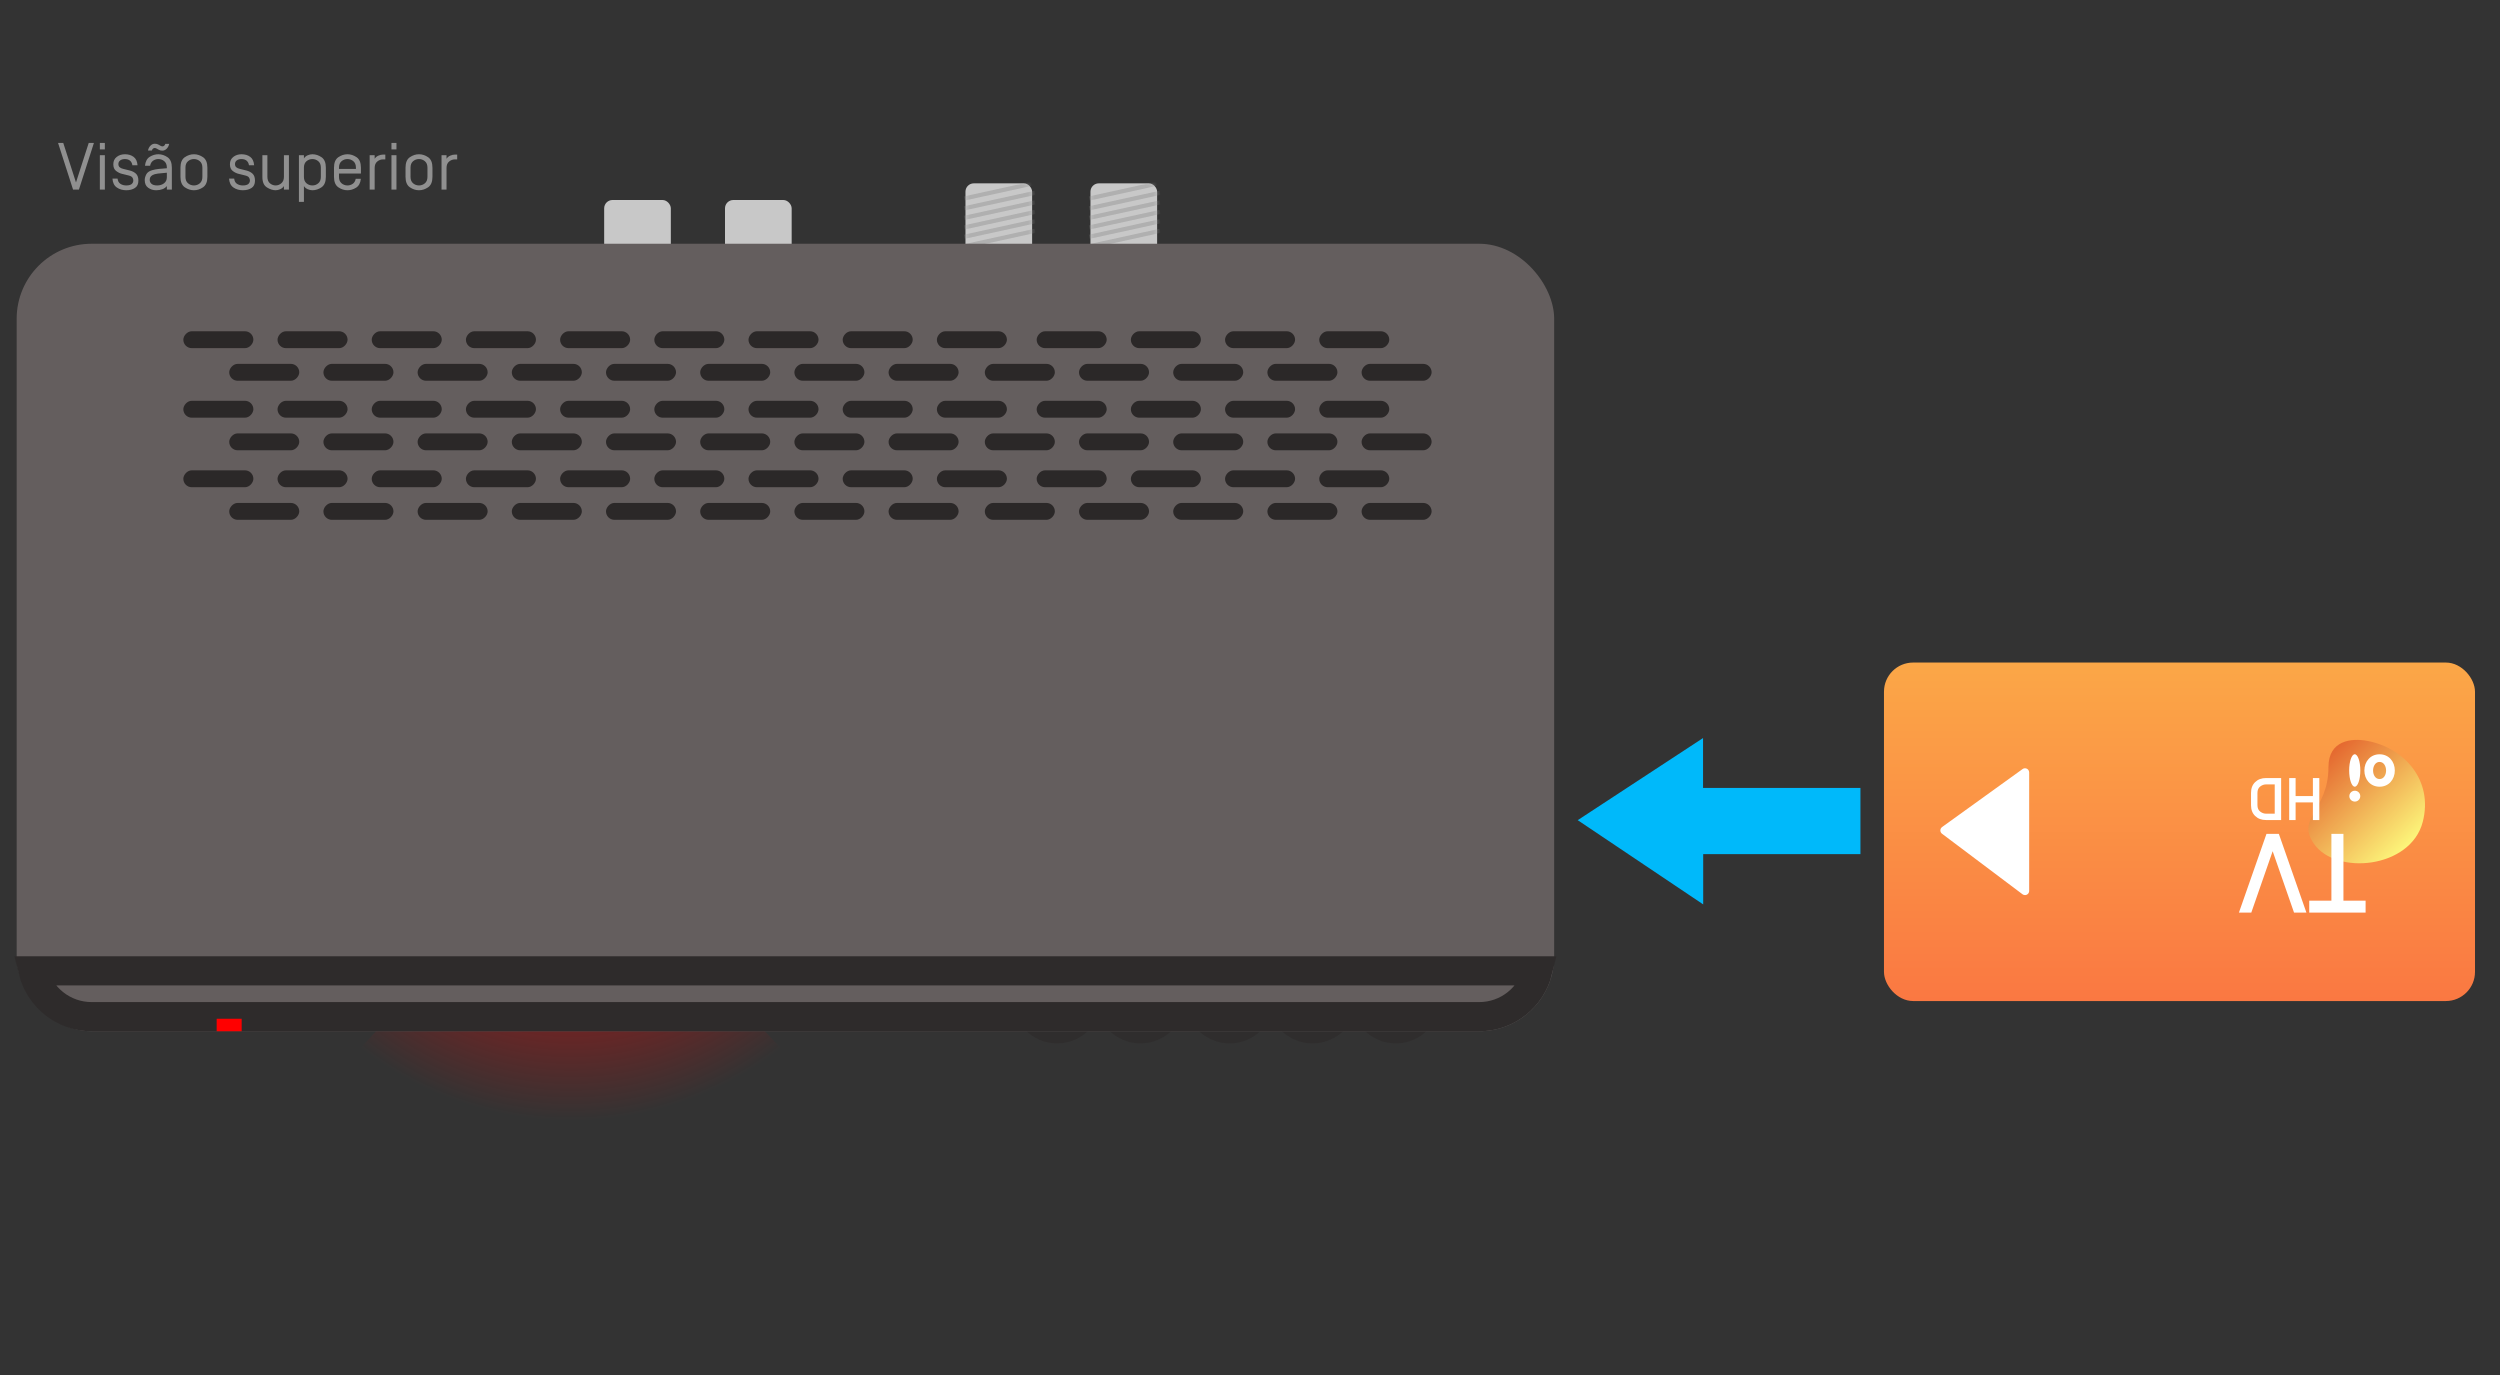 <?xml version="1.0" encoding="UTF-8"?>
<svg width="600px" height="330px" viewBox="0 0 600 330" version="1.1" xmlns="http://www.w3.org/2000/svg" xmlns:xlink="http://www.w3.org/1999/xlink">
    <rect x="0" y="0" width="600" height="330" fill="#333333" stroke="none"/>
    <!-- Generator: Sketch 53 (72520) - https://sketchapp.com -->
    <title>Slice Copy 4</title>
    <desc>Created with Sketch.</desc>
    <defs>
        <rect id="path-1" x="0.5" y="0" width="16" height="25.5" rx="2"></rect>
        <rect id="path-3" x="0.5" y="0" width="16" height="25.5" rx="2"></rect>
        <radialGradient cx="50%" cy="-32.748%" fx="50%" fy="-32.748%" r="112.093%" gradientTransform="translate(0.5,-0.327),scale(0.71,1),rotate(90),translate(-0.5,0.327)" id="radialGradient-5">
            <stop stop-color="#FF0000" offset="0%"></stop>
            <stop stop-color="#FF0000" stop-opacity="0" offset="100%"></stop>
        </radialGradient>
        <linearGradient x1="50%" y1="0%" x2="50%" y2="100%" id="linearGradient-6">
            <stop stop-color="#FBA747" offset="0%"></stop>
            <stop stop-color="#FA7842" offset="100%"></stop>
        </linearGradient>
        <linearGradient x1="19.947%" y1="12.242%" x2="85.844%" y2="81.477%" id="linearGradient-7">
            <stop stop-color="#FEFF7F" offset="0%"></stop>
            <stop stop-color="#E4652E" offset="100%"></stop>
        </linearGradient>
    </defs>
    <g id="VISÃO-DE-CADA-LADO" stroke="none" stroke-width="1" fill="none" fill-rule="evenodd">
        <g id="Group-5-Copy-3" transform="translate(4, 33.5)">
            <circle id="Oval" fill="#2F2D2D" cx="269.709" cy="206.209" r="10.709"></circle>
            <circle id="Oval-Copy-4" fill="#2F2D2D" cx="249.709" cy="206.209" r="10.709"></circle>
            <circle id="Oval-Copy" fill="#2F2D2D" cx="291.127" cy="206.209" r="10.709"></circle>
            <circle id="Oval-Copy-2" fill="#2F2D2D" cx="311" cy="206.209" r="10.709"></circle>
            <circle id="Oval-Copy-3" fill="#2F2D2D" cx="331" cy="206.209" r="10.709"></circle>
            <rect id="Rectangle" fill="#C8C8C8" x="141" y="14.5" width="16" height="21" rx="2"></rect>
            <rect id="Rectangle-Copy-20" fill="#C8C8C8" x="170" y="14.5" width="16" height="21" rx="2"></rect>
            <g id="Group-5-Copy" transform="translate(227.209, 10.503)">
                <mask id="mask-2" fill="white">
                    <use xlink:href="#path-1"></use>
                </mask>
                <use id="Mask" fill="#C8C8C8" xlink:href="#path-1"></use>
                <g opacity="0.5" mask="url(#mask-2)" stroke="#979797" stroke-linecap="square">
                    <g transform="translate(0, -1)">
                        <path d="M0.709,16 L16.709,12.5" id="Line"></path>
                        <path d="M0.709,13.709 L16.709,10.209" id="Line-Copy"></path>
                        <path d="M0.709,11.468 L16.709,7.968" id="Line-Copy-2"></path>
                        <path d="M0.709,9.173 L16.709,5.673" id="Line-Copy-3"></path>
                        <path d="M0.709,6.881 L16.709,3.381" id="Line-Copy-4"></path>
                        <path d="M0.709,4.521 L16.709,1.021" id="Line-Copy-5"></path>
                    </g>
                </g>
            </g>
            <g id="Group-5-Copy-2" transform="translate(257.209, 10.503)">
                <mask id="mask-4" fill="white">
                    <use xlink:href="#path-3"></use>
                </mask>
                <use id="Mask" fill="#C8C8C8" xlink:href="#path-3"></use>
                <g id="Group-5-Copy" opacity="0.5" mask="url(#mask-4)" stroke="#979797" stroke-linecap="square">
                    <g transform="translate(0, -1)">
                        <path d="M0.709,16 L16.709,12.5" id="Line"></path>
                        <path d="M0.709,13.709 L16.709,10.209" id="Line-Copy"></path>
                        <path d="M0.709,11.468 L16.709,7.968" id="Line-Copy-2"></path>
                        <path d="M0.709,9.173 L16.709,5.673" id="Line-Copy-3"></path>
                        <path d="M0.709,6.881 L16.709,3.381" id="Line-Copy-4"></path>
                        <path d="M0.709,4.521 L16.709,1.021" id="Line-Copy-5"></path>
                    </g>
                </g>
            </g>
            <path d="M119.705,177.447 L81.5,219.177 C90.242,231.409 97.769,238.831 104.08,241.441 C110.391,244.051 120.031,247.089 133,250.553 C148.843,247.249 159.825,244.212 165.944,241.441 C172.063,238.67 178.248,231.249 184.5,219.177 L144.579,177.447 L119.705,177.447 Z" id="Path-2" fill="url(#radialGradient-5)"></path>
            <g id="Group-3" transform="translate(0, 25)">
                <rect id="Rectangle" fill="#645E5E" x="0" y="0" width="369" height="189" rx="18"></rect>
                <path d="M365.075,174.5 L3.925,174.5 C5.491,180.817 11.199,185.5 18,185.5 L351,185.5 C357.801,185.5 363.509,180.817 365.075,174.5 Z" id="Rectangle-Copy-19" stroke="#2E2B2B" stroke-width="7"></path>
                <g id="Group-2" transform="translate(40, 21)" fill="#2B2828">
                    <g id="Group">
                        <rect id="Rectangle-Copy" transform="translate(8.405, 2.029) scale(1, -1) translate(-8.405, -2.029) " x="-1.59872116e-14" y="1.33226763e-14" width="16.81" height="4.058" rx="2.029"></rect>
                        <rect id="Rectangle-Copy-2" transform="translate(31.011, 2.029) scale(1, -1) translate(-31.011, -2.029) " x="22.606" y="1.33226763e-14" width="16.81" height="4.058" rx="2.029"></rect>
                        <rect id="Rectangle-Copy-3" transform="translate(53.617, 2.029) scale(1, -1) translate(-53.617, -2.029) " x="45.212" y="1.33226763e-14" width="16.81" height="4.058" rx="2.029"></rect>
                        <rect id="Rectangle-Copy-4" transform="translate(76.224, 2.029) scale(1, -1) translate(-76.224, -2.029) " x="67.819" y="1.33226763e-14" width="16.81" height="4.058" rx="2.029"></rect>
                        <rect id="Rectangle-Copy-8" transform="translate(98.83, 2.029) scale(1, -1) translate(-98.83, -2.029) " x="90.425" y="1.33226763e-14" width="16.81" height="4.058" rx="2.029"></rect>
                        <rect id="Rectangle-Copy-7" transform="translate(121.436, 2.029) scale(1, -1) translate(-121.436, -2.029) " x="113.031" y="1.33226763e-14" width="16.81" height="4.058" rx="2.029"></rect>
                        <rect id="Rectangle-Copy-6" transform="translate(144.042, 2.029) scale(1, -1) translate(-144.042, -2.029) " x="135.637" y="1.33226763e-14" width="16.81" height="4.058" rx="2.029"></rect>
                        <rect id="Rectangle-Copy-5" transform="translate(166.648, 2.029) scale(1, -1) translate(-166.648, -2.029) " x="158.244" y="1.33226763e-14" width="16.81" height="4.058" rx="2.029"></rect>
                        <rect id="Rectangle-Copy-9" transform="translate(189.255, 2.029) scale(1, -1) translate(-189.255, -2.029) " x="180.85" y="1.33226763e-14" width="16.81" height="4.058" rx="2.029"></rect>
                        <rect id="Rectangle-Copy-18" transform="translate(213.204, 2.029) scale(1, -1) translate(-213.204, -2.029) " x="204.799" y="1.33226763e-14" width="16.81" height="4.058" rx="2.029"></rect>
                        <rect id="Rectangle-Copy-17" transform="translate(235.81, 2.029) scale(1, -1) translate(-235.81, -2.029) " x="227.405" y="1.33226763e-14" width="16.81" height="4.058" rx="2.029"></rect>
                        <rect id="Rectangle-Copy-16" transform="translate(258.416, 2.029) scale(1, -1) translate(-258.416, -2.029) " x="250.011" y="1.33226763e-14" width="16.81" height="4.058" rx="2.029"></rect>
                        <rect id="Rectangle-Copy-10" transform="translate(281.022, 2.029) scale(1, -1) translate(-281.022, -2.029) " x="272.617" y="1.33226763e-14" width="16.81" height="4.058" rx="2.029"></rect>
                        <rect id="Rectangle-Copy-2" transform="translate(19.418, 9.854) scale(1, -1) translate(-19.418, -9.854) " x="11.013" y="7.825" width="16.81" height="4.058" rx="2.029"></rect>
                        <rect id="Rectangle-Copy-3" transform="translate(42.024, 9.854) scale(1, -1) translate(-42.024, -9.854) " x="33.62" y="7.825" width="16.81" height="4.058" rx="2.029"></rect>
                        <rect id="Rectangle-Copy-4" transform="translate(64.631, 9.854) scale(1, -1) translate(-64.631, -9.854) " x="56.226" y="7.825" width="16.81" height="4.058" rx="2.029"></rect>
                        <rect id="Rectangle-Copy-8" transform="translate(87.237, 9.854) scale(1, -1) translate(-87.237, -9.854) " x="78.832" y="7.825" width="16.81" height="4.058" rx="2.029"></rect>
                        <rect id="Rectangle-Copy-7" transform="translate(109.843, 9.854) scale(1, -1) translate(-109.843, -9.854) " x="101.438" y="7.825" width="16.81" height="4.058" rx="2.029"></rect>
                        <rect id="Rectangle-Copy-6" transform="translate(132.449, 9.854) scale(1, -1) translate(-132.449, -9.854) " x="124.044" y="7.825" width="16.81" height="4.058" rx="2.029"></rect>
                        <rect id="Rectangle-Copy-15" transform="translate(200.759, 9.854) scale(1, -1) translate(-200.759, -9.854) " x="192.354" y="7.825" width="16.81" height="4.058" rx="2.029"></rect>
                        <rect id="Rectangle-Copy-14" transform="translate(223.365, 9.854) scale(1, -1) translate(-223.365, -9.854) " x="214.96" y="7.825" width="16.81" height="4.058" rx="2.029"></rect>
                        <rect id="Rectangle-Copy-13" transform="translate(245.971, 9.854) scale(1, -1) translate(-245.971, -9.854) " x="237.567" y="7.825" width="16.81" height="4.058" rx="2.029"></rect>
                        <rect id="Rectangle-Copy-12" transform="translate(268.578, 9.854) scale(1, -1) translate(-268.578, -9.854) " x="260.173" y="7.825" width="16.81" height="4.058" rx="2.029"></rect>
                        <rect id="Rectangle-Copy-11" transform="translate(291.184, 9.854) scale(1, -1) translate(-291.184, -9.854) " x="282.779" y="7.825" width="16.81" height="4.058" rx="2.029"></rect>
                        <rect id="Rectangle-Copy-5" transform="translate(155.056, 9.854) scale(1, -1) translate(-155.056, -9.854) " x="146.651" y="7.825" width="16.81" height="4.058" rx="2.029"></rect>
                        <rect id="Rectangle-Copy-9" transform="translate(177.662, 9.854) scale(1, -1) translate(-177.662, -9.854) " x="169.257" y="7.825" width="16.81" height="4.058" rx="2.029"></rect>
                    </g>
                    <g id="Group-Copy" transform="translate(0, 16.688)">
                        <rect id="Rectangle-Copy" transform="translate(8.405, 2.029) scale(1, -1) translate(-8.405, -2.029) " x="-1.59872116e-14" y="1.33226763e-14" width="16.81" height="4.058" rx="2.029"></rect>
                        <rect id="Rectangle-Copy-2" transform="translate(31.011, 2.029) scale(1, -1) translate(-31.011, -2.029) " x="22.606" y="1.33226763e-14" width="16.81" height="4.058" rx="2.029"></rect>
                        <rect id="Rectangle-Copy-3" transform="translate(53.617, 2.029) scale(1, -1) translate(-53.617, -2.029) " x="45.212" y="1.33226763e-14" width="16.81" height="4.058" rx="2.029"></rect>
                        <rect id="Rectangle-Copy-4" transform="translate(76.224, 2.029) scale(1, -1) translate(-76.224, -2.029) " x="67.819" y="1.33226763e-14" width="16.81" height="4.058" rx="2.029"></rect>
                        <rect id="Rectangle-Copy-8" transform="translate(98.83, 2.029) scale(1, -1) translate(-98.83, -2.029) " x="90.425" y="1.33226763e-14" width="16.81" height="4.058" rx="2.029"></rect>
                        <rect id="Rectangle-Copy-7" transform="translate(121.436, 2.029) scale(1, -1) translate(-121.436, -2.029) " x="113.031" y="1.33226763e-14" width="16.81" height="4.058" rx="2.029"></rect>
                        <rect id="Rectangle-Copy-6" transform="translate(144.042, 2.029) scale(1, -1) translate(-144.042, -2.029) " x="135.637" y="1.33226763e-14" width="16.81" height="4.058" rx="2.029"></rect>
                        <rect id="Rectangle-Copy-5" transform="translate(166.648, 2.029) scale(1, -1) translate(-166.648, -2.029) " x="158.244" y="1.33226763e-14" width="16.81" height="4.058" rx="2.029"></rect>
                        <rect id="Rectangle-Copy-9" transform="translate(189.255, 2.029) scale(1, -1) translate(-189.255, -2.029) " x="180.85" y="1.33226763e-14" width="16.81" height="4.058" rx="2.029"></rect>
                        <rect id="Rectangle-Copy-18" transform="translate(213.204, 2.029) scale(1, -1) translate(-213.204, -2.029) " x="204.799" y="1.33226763e-14" width="16.81" height="4.058" rx="2.029"></rect>
                        <rect id="Rectangle-Copy-17" transform="translate(235.81, 2.029) scale(1, -1) translate(-235.81, -2.029) " x="227.405" y="1.33226763e-14" width="16.81" height="4.058" rx="2.029"></rect>
                        <rect id="Rectangle-Copy-16" transform="translate(258.416, 2.029) scale(1, -1) translate(-258.416, -2.029) " x="250.011" y="1.33226763e-14" width="16.81" height="4.058" rx="2.029"></rect>
                        <rect id="Rectangle-Copy-10" transform="translate(281.022, 2.029) scale(1, -1) translate(-281.022, -2.029) " x="272.617" y="1.33226763e-14" width="16.81" height="4.058" rx="2.029"></rect>
                        <rect id="Rectangle-Copy-2" transform="translate(19.418, 9.854) scale(1, -1) translate(-19.418, -9.854) " x="11.013" y="7.825" width="16.81" height="4.058" rx="2.029"></rect>
                        <rect id="Rectangle-Copy-3" transform="translate(42.024, 9.854) scale(1, -1) translate(-42.024, -9.854) " x="33.62" y="7.825" width="16.81" height="4.058" rx="2.029"></rect>
                        <rect id="Rectangle-Copy-4" transform="translate(64.631, 9.854) scale(1, -1) translate(-64.631, -9.854) " x="56.226" y="7.825" width="16.81" height="4.058" rx="2.029"></rect>
                        <rect id="Rectangle-Copy-8" transform="translate(87.237, 9.854) scale(1, -1) translate(-87.237, -9.854) " x="78.832" y="7.825" width="16.81" height="4.058" rx="2.029"></rect>
                        <rect id="Rectangle-Copy-7" transform="translate(109.843, 9.854) scale(1, -1) translate(-109.843, -9.854) " x="101.438" y="7.825" width="16.81" height="4.058" rx="2.029"></rect>
                        <rect id="Rectangle-Copy-6" transform="translate(132.449, 9.854) scale(1, -1) translate(-132.449, -9.854) " x="124.044" y="7.825" width="16.81" height="4.058" rx="2.029"></rect>
                        <rect id="Rectangle-Copy-15" transform="translate(200.759, 9.854) scale(1, -1) translate(-200.759, -9.854) " x="192.354" y="7.825" width="16.81" height="4.058" rx="2.029"></rect>
                        <rect id="Rectangle-Copy-14" transform="translate(223.365, 9.854) scale(1, -1) translate(-223.365, -9.854) " x="214.96" y="7.825" width="16.81" height="4.058" rx="2.029"></rect>
                        <rect id="Rectangle-Copy-13" transform="translate(245.971, 9.854) scale(1, -1) translate(-245.971, -9.854) " x="237.567" y="7.825" width="16.81" height="4.058" rx="2.029"></rect>
                        <rect id="Rectangle-Copy-12" transform="translate(268.578, 9.854) scale(1, -1) translate(-268.578, -9.854) " x="260.173" y="7.825" width="16.81" height="4.058" rx="2.029"></rect>
                        <rect id="Rectangle-Copy-11" transform="translate(291.184, 9.854) scale(1, -1) translate(-291.184, -9.854) " x="282.779" y="7.825" width="16.81" height="4.058" rx="2.029"></rect>
                        <rect id="Rectangle-Copy-5" transform="translate(155.056, 9.854) scale(1, -1) translate(-155.056, -9.854) " x="146.651" y="7.825" width="16.81" height="4.058" rx="2.029"></rect>
                        <rect id="Rectangle-Copy-9" transform="translate(177.662, 9.854) scale(1, -1) translate(-177.662, -9.854) " x="169.257" y="7.825" width="16.81" height="4.058" rx="2.029"></rect>
                    </g>
                    <g id="Group-Copy-2" transform="translate(0, 33.377)">
                        <rect id="Rectangle-Copy" transform="translate(8.405, 2.029) scale(1, -1) translate(-8.405, -2.029) " x="-1.59872116e-14" y="1.33226763e-14" width="16.81" height="4.058" rx="2.029"></rect>
                        <rect id="Rectangle-Copy-2" transform="translate(31.011, 2.029) scale(1, -1) translate(-31.011, -2.029) " x="22.606" y="1.33226763e-14" width="16.81" height="4.058" rx="2.029"></rect>
                        <rect id="Rectangle-Copy-3" transform="translate(53.617, 2.029) scale(1, -1) translate(-53.617, -2.029) " x="45.212" y="1.33226763e-14" width="16.81" height="4.058" rx="2.029"></rect>
                        <rect id="Rectangle-Copy-4" transform="translate(76.224, 2.029) scale(1, -1) translate(-76.224, -2.029) " x="67.819" y="1.33226763e-14" width="16.81" height="4.058" rx="2.029"></rect>
                        <rect id="Rectangle-Copy-8" transform="translate(98.83, 2.029) scale(1, -1) translate(-98.83, -2.029) " x="90.425" y="1.33226763e-14" width="16.81" height="4.058" rx="2.029"></rect>
                        <rect id="Rectangle-Copy-7" transform="translate(121.436, 2.029) scale(1, -1) translate(-121.436, -2.029) " x="113.031" y="1.33226763e-14" width="16.81" height="4.058" rx="2.029"></rect>
                        <rect id="Rectangle-Copy-6" transform="translate(144.042, 2.029) scale(1, -1) translate(-144.042, -2.029) " x="135.637" y="1.33226763e-14" width="16.81" height="4.058" rx="2.029"></rect>
                        <rect id="Rectangle-Copy-5" transform="translate(166.648, 2.029) scale(1, -1) translate(-166.648, -2.029) " x="158.244" y="1.33226763e-14" width="16.81" height="4.058" rx="2.029"></rect>
                        <rect id="Rectangle-Copy-9" transform="translate(189.255, 2.029) scale(1, -1) translate(-189.255, -2.029) " x="180.85" y="1.33226763e-14" width="16.81" height="4.058" rx="2.029"></rect>
                        <rect id="Rectangle-Copy-18" transform="translate(213.204, 2.029) scale(1, -1) translate(-213.204, -2.029) " x="204.799" y="1.33226763e-14" width="16.81" height="4.058" rx="2.029"></rect>
                        <rect id="Rectangle-Copy-17" transform="translate(235.81, 2.029) scale(1, -1) translate(-235.81, -2.029) " x="227.405" y="1.33226763e-14" width="16.81" height="4.058" rx="2.029"></rect>
                        <rect id="Rectangle-Copy-16" transform="translate(258.416, 2.029) scale(1, -1) translate(-258.416, -2.029) " x="250.011" y="1.33226763e-14" width="16.81" height="4.058" rx="2.029"></rect>
                        <rect id="Rectangle-Copy-10" transform="translate(281.022, 2.029) scale(1, -1) translate(-281.022, -2.029) " x="272.617" y="1.33226763e-14" width="16.81" height="4.058" rx="2.029"></rect>
                        <rect id="Rectangle-Copy-2" transform="translate(19.418, 9.854) scale(1, -1) translate(-19.418, -9.854) " x="11.013" y="7.825" width="16.81" height="4.058" rx="2.029"></rect>
                        <rect id="Rectangle-Copy-3" transform="translate(42.024, 9.854) scale(1, -1) translate(-42.024, -9.854) " x="33.62" y="7.825" width="16.81" height="4.058" rx="2.029"></rect>
                        <rect id="Rectangle-Copy-4" transform="translate(64.631, 9.854) scale(1, -1) translate(-64.631, -9.854) " x="56.226" y="7.825" width="16.81" height="4.058" rx="2.029"></rect>
                        <rect id="Rectangle-Copy-8" transform="translate(87.237, 9.854) scale(1, -1) translate(-87.237, -9.854) " x="78.832" y="7.825" width="16.81" height="4.058" rx="2.029"></rect>
                        <rect id="Rectangle-Copy-7" transform="translate(109.843, 9.854) scale(1, -1) translate(-109.843, -9.854) " x="101.438" y="7.825" width="16.81" height="4.058" rx="2.029"></rect>
                        <rect id="Rectangle-Copy-6" transform="translate(132.449, 9.854) scale(1, -1) translate(-132.449, -9.854) " x="124.044" y="7.825" width="16.81" height="4.058" rx="2.029"></rect>
                        <rect id="Rectangle-Copy-15" transform="translate(200.759, 9.854) scale(1, -1) translate(-200.759, -9.854) " x="192.354" y="7.825" width="16.81" height="4.058" rx="2.029"></rect>
                        <rect id="Rectangle-Copy-14" transform="translate(223.365, 9.854) scale(1, -1) translate(-223.365, -9.854) " x="214.96" y="7.825" width="16.81" height="4.058" rx="2.029"></rect>
                        <rect id="Rectangle-Copy-13" transform="translate(245.971, 9.854) scale(1, -1) translate(-245.971, -9.854) " x="237.567" y="7.825" width="16.81" height="4.058" rx="2.029"></rect>
                        <rect id="Rectangle-Copy-12" transform="translate(268.578, 9.854) scale(1, -1) translate(-268.578, -9.854) " x="260.173" y="7.825" width="16.81" height="4.058" rx="2.029"></rect>
                        <rect id="Rectangle-Copy-11" transform="translate(291.184, 9.854) scale(1, -1) translate(-291.184, -9.854) " x="282.779" y="7.825" width="16.81" height="4.058" rx="2.029"></rect>
                        <rect id="Rectangle-Copy-5" transform="translate(155.056, 9.854) scale(1, -1) translate(-155.056, -9.854) " x="146.651" y="7.825" width="16.81" height="4.058" rx="2.029"></rect>
                        <rect id="Rectangle-Copy-9" transform="translate(177.662, 9.854) scale(1, -1) translate(-177.662, -9.854) " x="169.257" y="7.825" width="16.81" height="4.058" rx="2.029"></rect>
                    </g>
                </g>
            </g>
            <g id="Group-4" transform="translate(448.155, 125.511)">
                <rect id="Rectangle" fill="url(#linearGradient-6)" x="5.68434189e-14" y="-2.84217094e-14" width="141.845" height="81.238" rx="7"></rect>
                <path d="M24.989,30.722 L38.9,50.035 C39.222,50.483 39.121,51.108 38.673,51.431 C38.502,51.553 38.298,51.619 38.088,51.619 L9.653,51.619 C9.1,51.619 8.653,51.172 8.653,50.619 C8.653,50.402 8.723,50.191 8.853,50.018 L23.378,30.705 C23.71,30.264 24.337,30.175 24.779,30.507 C24.859,30.567 24.93,30.64 24.989,30.722 Z" id="Triangle" fill="#FFFFFF" transform="translate(23.845, 40.619) rotate(-90) translate(-23.845, -40.619) "></path>
                <g id="Group-8" transform="translate(106.845, 40.619) rotate(-180) translate(-106.845, -40.619) translate(83.845, 18.119)" fill-rule="nonzero">
                    <g id="Group-2" transform="translate(14.04, 29.79) rotate(-360) translate(-14.04, -29.79) translate(0, 14.94)">
                        <path d="M13.785,29.365 C17.577,30.095 23.172,29.579 23.172,23.059 C23.172,12.589 31.053,11.013 26.662,4.69 C21.35,-2.971 3.415,-1.266 0.537,9.952 C-2.02,19.895 4.916,27.66 13.785,29.365 Z" id="Shape" fill="url(#linearGradient-7)"></path>
                        <path d="M16.841,17.418 C17.568,17.418 18.155,16.836 18.155,16.113 C18.155,15.397 17.568,14.808 16.841,14.808 C16.12,14.808 15.534,15.391 15.534,16.113 C15.534,16.83 16.12,17.418 16.841,17.418 Z M16.86,18.384 C16.12,18.384 15.522,20.126 15.522,22.276 C15.522,24.425 16.12,26.167 16.86,26.167 C17.599,26.167 18.198,24.425 18.198,22.276 C18.198,20.126 17.599,18.384 16.86,18.384 Z M10.903,18.378 C8.704,18.378 7.244,20.108 7.244,22.269 C7.244,24.437 8.704,26.161 10.903,26.161 C13.096,26.161 14.55,24.437 14.55,22.269 C14.55,20.102 13.096,18.378 10.903,18.378 Z M10.903,24.328 C9.895,24.328 9.339,23.302 9.339,22.257 C9.339,21.213 9.895,20.217 10.903,20.217 C11.905,20.217 12.461,21.219 12.461,22.257 C12.461,23.302 11.905,24.328 10.903,24.328 Z" id="Shape" fill="#FFFFFF"></path>
                    </g>
                    <g id="Group-7" transform="translate(14.04, 0)" fill="#FFFFFF">
                        <path d="M13.743,5.962 L8.424,5.962 L8.424,22 L5.535,22 L5.535,5.962 L0.216,5.962 L0.216,3.1 L13.743,3.1 L13.743,5.962 Z M24.006,22 L21.036,22 L14.421,3.1 L17.391,3.1 L22.521,17.842 L27.651,3.1 L30.621,3.1 L24.006,22 Z" id="TV"></path>
                        <path d="M17.014,29.554 L17.014,25.32 L18.554,25.32 L18.554,35.4 L17.014,35.4 L17.014,31.08 L12.866,31.08 L12.866,35.4 L11.326,35.4 L11.326,25.32 L12.866,25.32 L12.866,29.554 L17.014,29.554 Z M24.1,35.4 L20.486,35.4 L20.486,25.32 L24.1,25.32 C25.175,25.32 26.046,25.642 26.714,26.285 C27.381,26.928 27.714,27.792 27.714,28.877 L27.714,31.843 C27.714,32.928 27.381,33.792 26.714,34.435 C26.046,35.078 25.175,35.4 24.1,35.4 Z M22.026,33.874 L24.1,33.874 C24.599,33.874 25.07,33.706 25.511,33.37 C25.953,33.034 26.174,32.515 26.174,31.814 L26.174,28.906 C26.174,28.205 25.953,27.686 25.511,27.35 C25.07,27.014 24.599,26.846 24.1,26.846 L22.026,26.846 L22.026,33.874 Z" id="HD"></path>
                    </g>
                </g>
            </g>
            <path d="M404.766,171.494 C404.766,175.543 404.766,179.459 404.766,183.557 C394.646,176.763 384.695,170.084 374.65,163.341 C384.672,156.774 394.623,150.253 404.73,143.631 C404.73,147.702 404.73,151.619 404.73,155.603 C423.13,155.603 424.139,155.603 442.505,155.603 C442.505,160.919 442.505,166.166 442.505,171.494 C424.232,171.494 423.226,171.494 404.766,171.494 Z" id="XMLID_78_" fill="#00B9FA" fill-rule="nonzero"></path>
            <rect id="Rectangle" fill="#FF0000" x="48" y="211" width="6" height="3"></rect>
            <path d="M14.237,10.288 L17.293,0.8 L18.541,0.8 L14.941,12 L13.533,12 L9.933,0.8 L11.181,0.8 L14.237,10.288 Z M21.165,0.8 L21.165,2.352 L19.965,2.352 L19.965,0.8 L21.165,0.8 Z M21.165,3.744 L21.165,12 L19.965,12 L19.965,3.744 L21.165,3.744 Z M29.005,6.16 L27.773,6.16 C27.698,5.68 27.506,5.312 27.197,5.056 C26.888,4.8 26.477,4.672 25.965,4.672 C25.517,4.672 25.146,4.779 24.853,4.992 C24.56,5.205 24.413,5.499 24.413,5.872 C24.413,6.213 24.52,6.472 24.733,6.648 C24.946,6.824 25.218,6.949 25.549,7.024 L27.101,7.408 C27.72,7.557 28.226,7.813 28.621,8.176 C29.016,8.539 29.213,9.099 29.213,9.856 C29.213,10.667 28.936,11.253 28.381,11.616 C27.826,11.979 27.133,12.16 26.301,12.16 C25.437,12.16 24.685,11.941 24.045,11.504 C23.405,11.067 23.053,10.352 22.989,9.36 L24.221,9.36 C24.274,9.936 24.498,10.355 24.893,10.616 C25.288,10.877 25.757,11.008 26.301,11.008 C26.877,11.008 27.301,10.901 27.573,10.688 C27.845,10.475 27.986,10.187 27.997,9.824 C27.997,9.557 27.92,9.315 27.765,9.096 C27.61,8.877 27.304,8.715 26.845,8.608 L25.229,8.208 C24.781,8.101 24.33,7.877 23.877,7.536 C23.424,7.195 23.197,6.656 23.197,5.92 C23.197,5.163 23.472,4.573 24.021,4.152 C24.57,3.731 25.224,3.52 25.981,3.52 C26.813,3.52 27.509,3.731 28.069,4.152 C28.629,4.573 28.941,5.243 29.005,6.16 Z M34.013,4.672 C33.544,4.672 33.12,4.805 32.741,5.072 C32.362,5.339 32.125,5.739 32.029,6.272 L30.797,6.272 C30.904,5.248 31.288,4.533 31.949,4.128 C32.61,3.723 33.298,3.52 34.013,3.52 C34.781,3.52 35.512,3.757 36.205,4.232 C36.898,4.707 37.245,5.547 37.245,6.752 L37.245,12 L36.045,12 L36.045,11.152 C35.778,11.493 35.421,11.747 34.973,11.912 C34.525,12.077 34.024,12.16 33.469,12.16 C32.765,12.16 32.133,11.963 31.573,11.568 C31.013,11.173 30.733,10.555 30.733,9.712 C30.733,9.296 30.853,8.848 31.093,8.368 C31.333,7.888 31.81,7.547 32.525,7.344 C32.994,7.205 33.525,7.104 34.117,7.04 C34.709,6.976 35.352,6.923 36.045,6.88 L36.045,6.736 C36.045,6.053 35.84,5.539 35.429,5.192 C35.018,4.845 34.546,4.672 34.013,4.672 Z M36.045,9.024 L36.045,7.952 C35.149,8.016 34.429,8.085 33.885,8.16 C33.341,8.235 32.93,8.347 32.653,8.496 C32.354,8.667 32.16,8.848 32.069,9.04 C31.978,9.232 31.933,9.445 31.933,9.68 C31.933,10.053 32.08,10.368 32.373,10.624 C32.666,10.88 33.117,11.008 33.725,11.008 C34.365,11.008 34.912,10.837 35.365,10.496 C35.818,10.155 36.045,9.664 36.045,9.024 Z M32.445,2.624 L31.517,2.624 C31.613,2.155 31.813,1.765 32.117,1.456 C32.421,1.147 32.77,0.992 33.165,0.992 C33.336,0.992 33.493,1.011 33.637,1.048 C33.781,1.085 33.917,1.141 34.045,1.216 L34.525,1.488 C34.589,1.531 34.664,1.565 34.749,1.592 C34.834,1.619 34.925,1.632 35.021,1.632 C35.16,1.632 35.293,1.573 35.421,1.456 C35.549,1.339 35.634,1.195 35.677,1.024 L36.605,1.024 C36.509,1.493 36.309,1.883 36.005,2.192 C35.701,2.501 35.352,2.656 34.957,2.656 C34.786,2.656 34.629,2.637 34.485,2.6 C34.341,2.563 34.205,2.507 34.077,2.432 L33.597,2.16 C33.533,2.117 33.458,2.083 33.373,2.056 C33.288,2.029 33.197,2.016 33.101,2.016 C32.962,2.016 32.829,2.075 32.701,2.192 C32.573,2.309 32.488,2.453 32.445,2.624 Z M44.573,8.944 L44.573,6.736 C44.573,6.053 44.368,5.539 43.957,5.192 C43.546,4.845 43.074,4.672 42.541,4.672 C42.008,4.672 41.536,4.845 41.125,5.192 C40.714,5.539 40.509,6.053 40.509,6.736 L40.509,8.944 C40.509,9.627 40.714,10.141 41.125,10.488 C41.536,10.835 42.008,11.008 42.541,11.008 C43.074,11.008 43.546,10.835 43.957,10.488 C44.368,10.141 44.573,9.627 44.573,8.944 Z M45.773,6.752 L45.773,8.928 C45.773,10.133 45.426,10.973 44.733,11.448 C44.04,11.923 43.309,12.16 42.541,12.16 C41.773,12.16 41.042,11.923 40.349,11.448 C39.656,10.973 39.309,10.133 39.309,8.928 L39.309,6.752 C39.309,5.547 39.656,4.707 40.349,4.232 C41.042,3.757 41.773,3.52 42.541,3.52 C43.309,3.52 44.04,3.757 44.733,4.232 C45.426,4.707 45.773,5.547 45.773,6.752 Z M56.989,6.16 L55.757,6.16 C55.682,5.68 55.49,5.312 55.181,5.056 C54.872,4.8 54.461,4.672 53.949,4.672 C53.501,4.672 53.13,4.779 52.837,4.992 C52.544,5.205 52.397,5.499 52.397,5.872 C52.397,6.213 52.504,6.472 52.717,6.648 C52.93,6.824 53.202,6.949 53.533,7.024 L55.085,7.408 C55.704,7.557 56.21,7.813 56.605,8.176 C57,8.539 57.197,9.099 57.197,9.856 C57.197,10.667 56.92,11.253 56.365,11.616 C55.81,11.979 55.117,12.16 54.285,12.16 C53.421,12.16 52.669,11.941 52.029,11.504 C51.389,11.067 51.037,10.352 50.973,9.36 L52.205,9.36 C52.258,9.936 52.482,10.355 52.877,10.616 C53.272,10.877 53.741,11.008 54.285,11.008 C54.861,11.008 55.285,10.901 55.557,10.688 C55.829,10.475 55.97,10.187 55.981,9.824 C55.981,9.557 55.904,9.315 55.749,9.096 C55.594,8.877 55.288,8.715 54.829,8.608 L53.213,8.208 C52.765,8.101 52.314,7.877 51.861,7.536 C51.408,7.195 51.181,6.656 51.181,5.92 C51.181,5.163 51.456,4.573 52.005,4.152 C52.554,3.731 53.208,3.52 53.965,3.52 C54.797,3.52 55.493,3.731 56.053,4.152 C56.613,4.573 56.925,5.243 56.989,6.16 Z M62.157,12.16 C61.485,12.16 60.786,11.933 60.061,11.48 C59.336,11.027 58.973,10.192 58.973,8.976 L58.973,3.744 L60.173,3.744 L60.173,8.896 C60.173,9.632 60.381,10.168 60.797,10.504 C61.213,10.84 61.666,11.008 62.157,11.008 C62.658,11.008 63.114,10.832 63.525,10.48 C63.936,10.128 64.141,9.616 64.141,8.944 L64.141,3.744 L65.341,3.744 L65.341,12 L64.141,12 L64.141,11.152 C63.938,11.483 63.645,11.733 63.261,11.904 C62.877,12.075 62.509,12.16 62.157,12.16 Z M70.973,12.16 C70.6,12.16 70.218,12.075 69.829,11.904 C69.44,11.733 69.144,11.483 68.941,11.152 L68.941,14.944 L67.741,14.944 L67.741,3.744 L68.941,3.744 L68.941,4.528 C69.144,4.197 69.44,3.947 69.829,3.776 C70.218,3.605 70.6,3.52 70.973,3.52 C71.741,3.52 72.472,3.757 73.165,4.232 C73.858,4.707 74.205,5.547 74.205,6.752 L74.205,8.928 C74.205,10.133 73.858,10.973 73.165,11.448 C72.472,11.923 71.741,12.16 70.973,12.16 Z M73.005,8.944 L73.005,6.736 C73.005,6.053 72.8,5.539 72.389,5.192 C71.978,4.845 71.506,4.672 70.973,4.672 C70.44,4.672 69.968,4.845 69.557,5.192 C69.146,5.539 68.941,6.053 68.941,6.736 L68.941,8.944 C68.941,9.627 69.146,10.141 69.557,10.488 C69.968,10.835 70.44,11.008 70.973,11.008 C71.506,11.008 71.978,10.835 72.389,10.488 C72.8,10.141 73.005,9.627 73.005,8.944 Z M79.389,11.008 C79.858,11.008 80.282,10.875 80.661,10.608 C81.04,10.341 81.277,9.941 81.373,9.408 L82.605,9.408 C82.498,10.432 82.114,11.147 81.453,11.552 C80.792,11.957 80.104,12.16 79.389,12.16 C78.621,12.16 77.89,11.923 77.197,11.448 C76.504,10.973 76.157,10.133 76.157,8.928 L76.157,6.752 C76.157,5.547 76.504,4.707 77.197,4.232 C77.89,3.757 78.621,3.52 79.389,3.52 C80.157,3.52 80.888,3.757 81.581,4.232 C82.274,4.707 82.621,5.547 82.621,6.752 L82.621,8.144 L77.357,8.144 L77.357,8.944 C77.357,9.627 77.562,10.141 77.973,10.488 C78.384,10.835 78.856,11.008 79.389,11.008 Z M81.421,7.04 L81.421,6.736 C81.421,6.053 81.216,5.539 80.805,5.192 C80.394,4.845 79.922,4.672 79.389,4.672 C78.856,4.672 78.384,4.845 77.973,5.192 C77.562,5.539 77.357,6.053 77.357,6.736 L77.357,7.04 L81.421,7.04 Z M85.917,3.744 L85.917,4.608 C86.12,4.277 86.416,4.027 86.805,3.856 C87.194,3.685 87.576,3.6 87.949,3.6 L88.477,3.6 L88.477,4.752 L87.949,4.752 C87.416,4.752 86.944,4.925 86.533,5.272 C86.122,5.619 85.917,6.133 85.917,6.816 L85.917,12 L84.717,12 L84.717,3.744 L85.917,3.744 Z M91.149,0.8 L91.149,2.352 L89.949,2.352 L89.949,0.8 L91.149,0.8 Z M91.149,3.744 L91.149,12 L89.949,12 L89.949,3.744 L91.149,3.744 Z M98.589,8.944 L98.589,6.736 C98.589,6.053 98.384,5.539 97.973,5.192 C97.562,4.845 97.09,4.672 96.557,4.672 C96.024,4.672 95.552,4.845 95.141,5.192 C94.73,5.539 94.525,6.053 94.525,6.736 L94.525,8.944 C94.525,9.627 94.73,10.141 95.141,10.488 C95.552,10.835 96.024,11.008 96.557,11.008 C97.09,11.008 97.562,10.835 97.973,10.488 C98.384,10.141 98.589,9.627 98.589,8.944 Z M99.789,6.752 L99.789,8.928 C99.789,10.133 99.442,10.973 98.749,11.448 C98.056,11.923 97.325,12.16 96.557,12.16 C95.789,12.16 95.058,11.923 94.365,11.448 C93.672,10.973 93.325,10.133 93.325,8.928 L93.325,6.752 C93.325,5.547 93.672,4.707 94.365,4.232 C95.058,3.757 95.789,3.52 96.557,3.52 C97.325,3.52 98.056,3.757 98.749,4.232 C99.442,4.707 99.789,5.547 99.789,6.752 Z M103.165,3.744 L103.165,4.608 C103.368,4.277 103.664,4.027 104.053,3.856 C104.442,3.685 104.824,3.6 105.197,3.6 L105.725,3.6 L105.725,4.752 L105.197,4.752 C104.664,4.752 104.192,4.925 103.781,5.272 C103.37,5.619 103.165,6.133 103.165,6.816 L103.165,12 L101.965,12 L101.965,3.744 L103.165,3.744 Z" id="Visãosuperior" fill="#909090" fill-rule="nonzero"></path>
        </g>
    </g>
</svg>